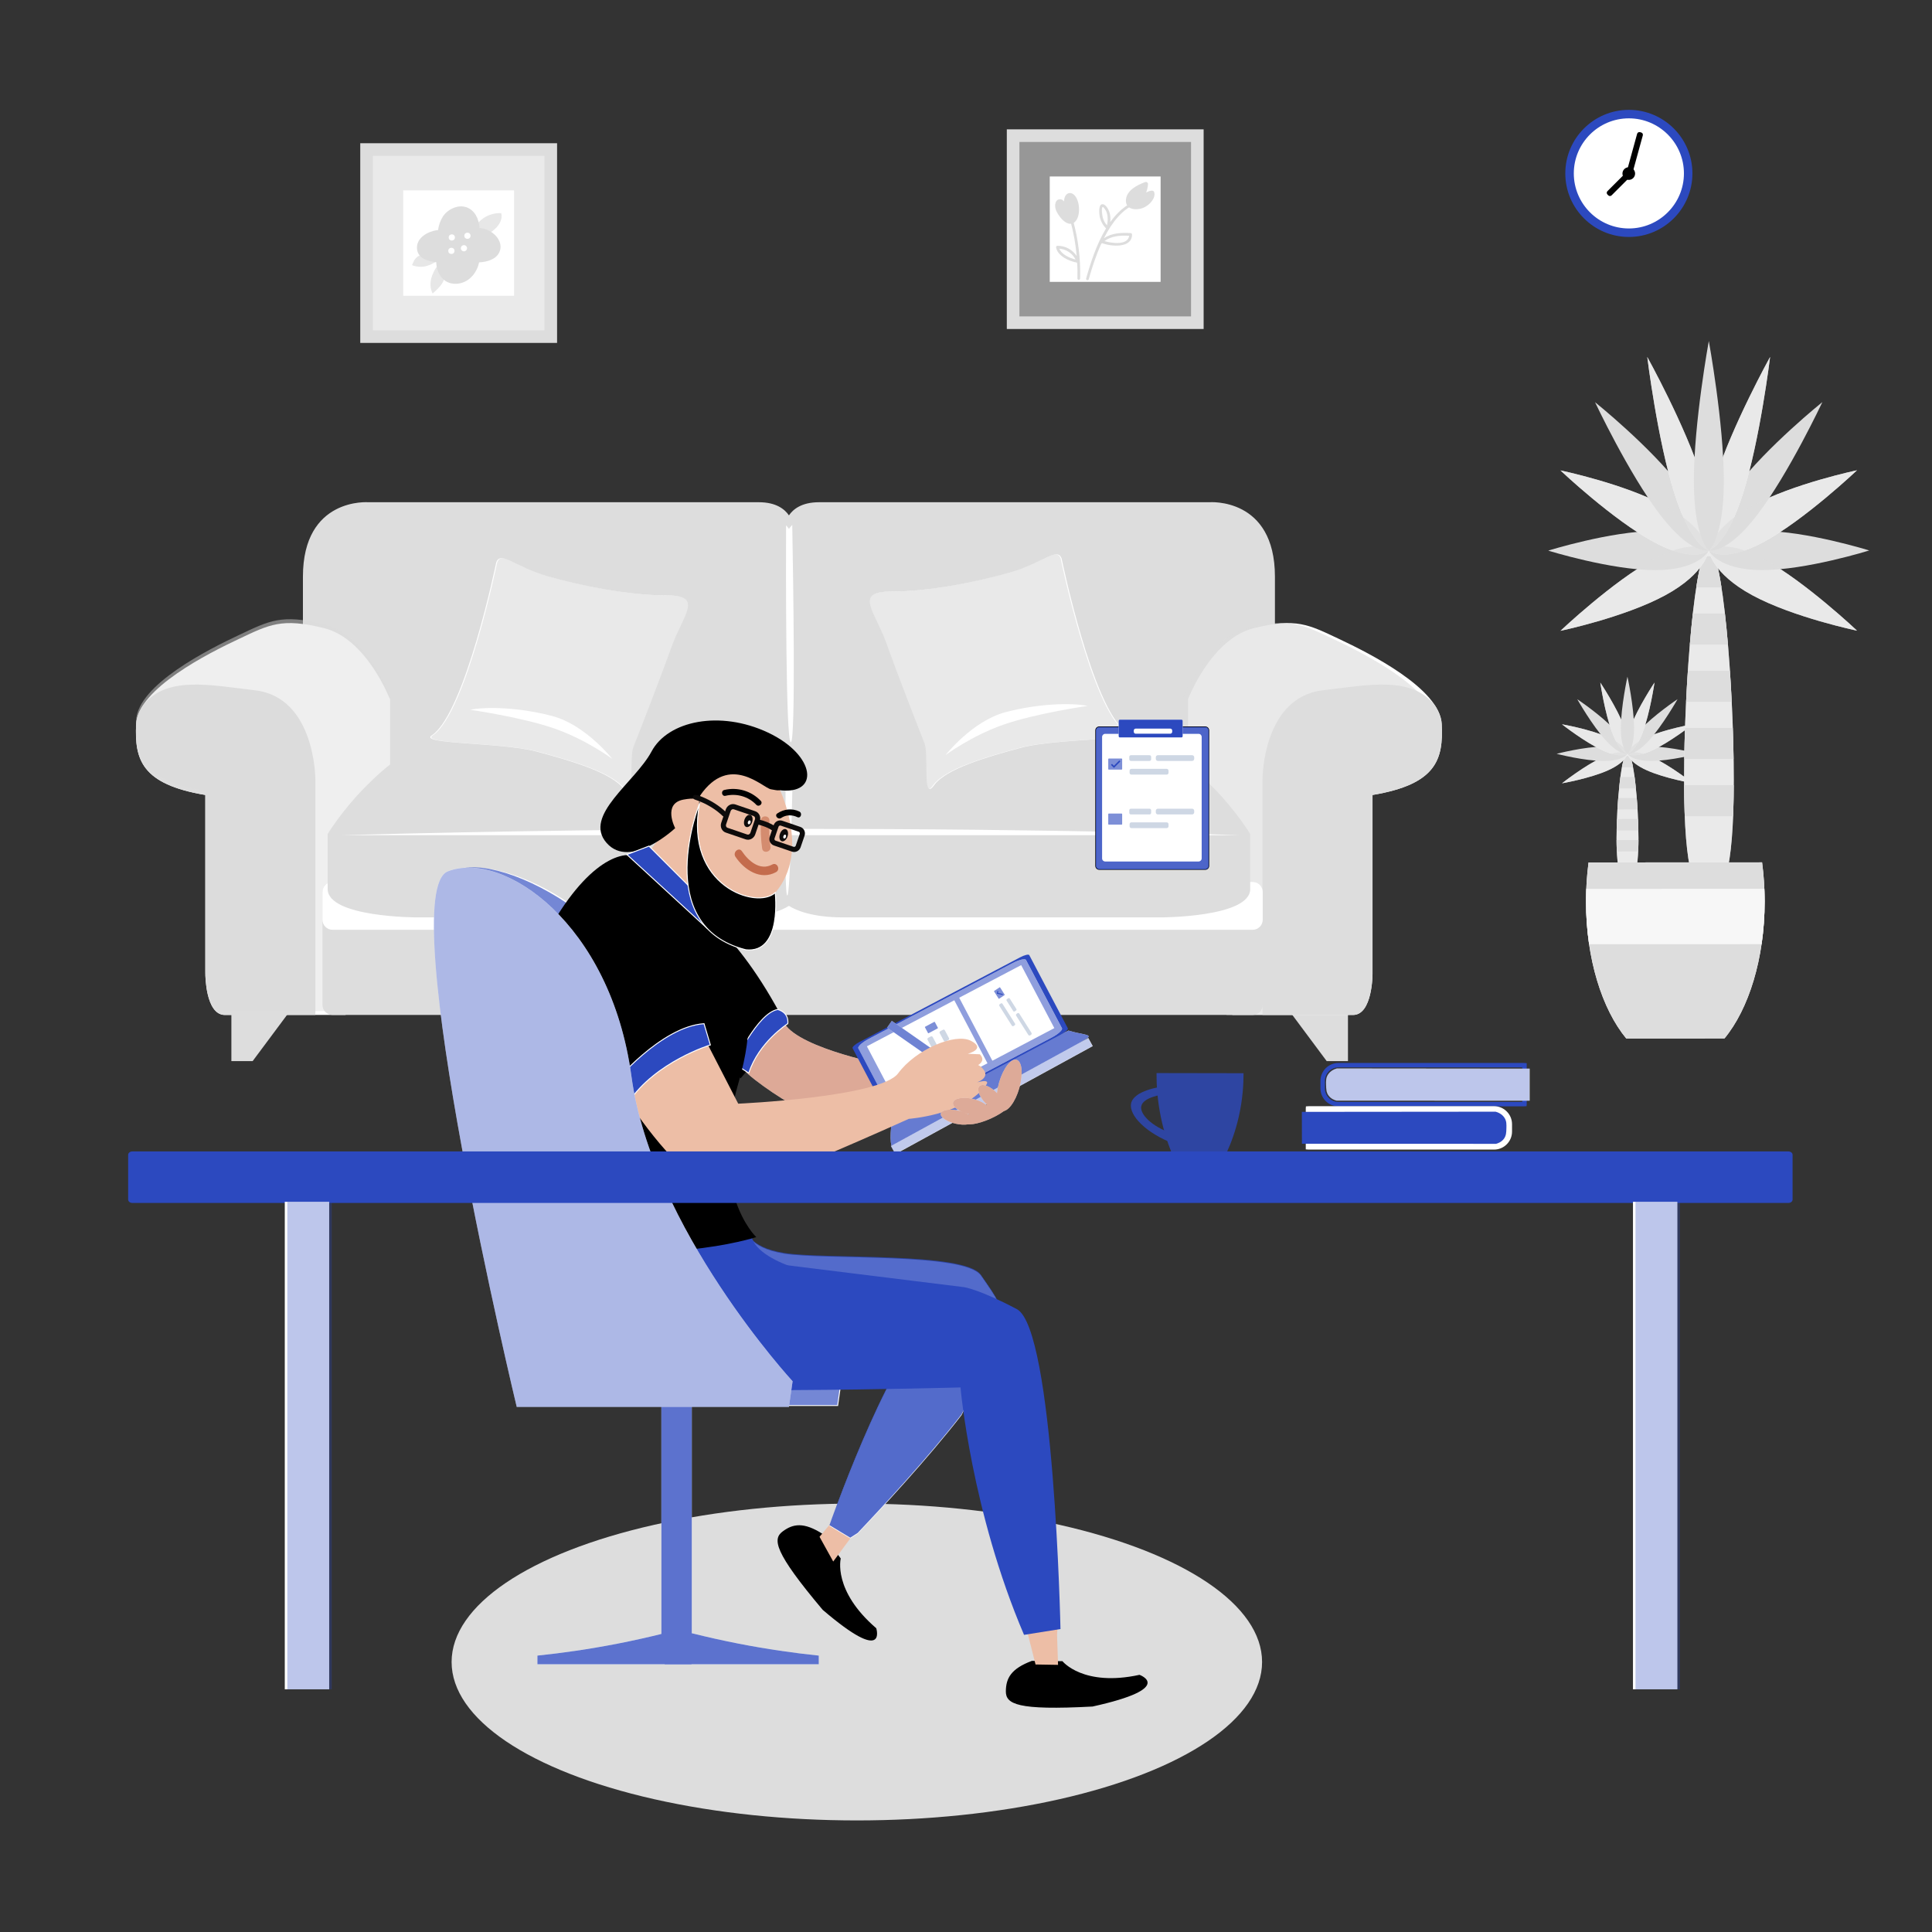 <?xml version="1.0" encoding="utf-8"?>
<!-- Generator: Adobe Illustrator 24.0.1, SVG Export Plug-In . SVG Version: 6.00 Build 0)  -->
<svg version="1.1" id="画布" xmlns="http://www.w3.org/2000/svg" xmlns:xlink="http://www.w3.org/1999/xlink" x="0px" y="0px"
	 viewBox="0 0 2000 2000" style="enable-background:new 0 0 2000 2000;" xml:space="preserve">
<rect x="0" y="0" width="2000" height="2000" fill="#333333" stroke="none"/>
<style type="text/css">
	.st0{fill:#DDDDDD;}
	.st1{fill:#FFFFFF;}
	.st2{opacity:0.45;fill:#DDDDDD;}
	.st3{opacity:0.64;fill:#DDDDDD;}
	.st4{opacity:0.66;fill:#DDDDDD;}
	.st5{opacity:0.59;fill:#DDDDDD;}
	.st6{fill:#FFC5D0;}
	.st7{opacity:0.71;}
	.st8{opacity:0.65;}
	.st9{opacity:0.24;fill:#DDDDDD;}
	.st10{fill:#FFFFFF;stroke:#000000;stroke-miterlimit:10;}
	.st11{opacity:0.84;fill:#2C49BF;}
	.st12{fill:#2C49BF;}
	.st13{opacity:0.61;fill:#2C49BF;}
	.st14{fill:#CED7E4;}
	.st15{opacity:0.79;}
	.st16{opacity:0.31;fill:#2C49BF;}
	.st17{opacity:0.77;}
	.st18{opacity:0.66;fill:#2C49BF;}
	.st19{fill:#EDBEA6;}
	.st20{opacity:0.81;fill:#2C49BF;}
	.st21{opacity:0.61;}
	.st22{fill:#C46C4D;}
	.st23{fill:#0D0B0B;}
	.st24{opacity:0.58;fill:#C46C4D;}
	.st25{fill:#2C49BF;stroke:#FFFFFF;stroke-miterlimit:10;}
	.st26{stroke:#FFFFFF;stroke-miterlimit:10;}
	.st27{opacity:0.72;fill:#2C49BF;}
	.st28{opacity:0.29;fill:#2C49BF;}
	.st29{opacity:0.53;fill:#2C49BF;}
	.st30{opacity:0.68;}
	.st31{opacity:0.58;}
	.st32{opacity:0.39;fill:#2C49BF;}
</style>
<g id="背景-详细">
	<g>
		<path id="XMLID_229_" class="st0" d="M1251.86,519.91c0,0-372.83,0-404.05,0c-18.07,0-26.87,7.38-31.11,13.6
			c-4.23-6.22-13.03-13.6-31.11-13.6c-31.22,0-404.05,0-404.05,0s-67.95-5.51-67.95,77.14s0,82.65,0,82.65v218.55h416.9l86.21-96.79
			l86.21,96.79h416.9V679.69c0,0,0,0,0-82.65S1251.86,519.91,1251.86,519.91z"/>
		<path id="XMLID_228_" class="st1" d="M232.79,1050.68h124.89l45.91-123.05V723.77c0,0-23.88-62.44-67.95-73.46
			s-56.93-3.67-88.16,11.02s-104.68,51.42-106.52,88.16c-1.84,36.73,5.51,62.44,71.63,73.46v185.49
			C212.59,1008.44,212.59,1050.68,232.79,1050.68z"/>
		<g id="XMLID_225_">
			<path id="XMLID_227_" class="st0" d="M239.52,1039.66v58.77h22.04l42.85-57.55C304.42,1040.88,239.52,1038.44,239.52,1039.66z"/>
			<path id="XMLID_226_" class="st0" d="M1395.41,1039.66v58.77h-22.04l-42.85-57.55
				C1330.52,1040.88,1395.41,1038.44,1395.41,1039.66z"/>
		</g>
		<path id="XMLID_224_" class="st0" d="M264.01,714.59c-47.17-5.55-92.24-15.26-116.21,15.94c-4.02,6.24-6.52,12.6-6.84,18.96
			c-1.84,36.73,5.51,62.44,71.63,73.46v185.49c0,0,0,42.24,20.2,42.24h93.67V806.41C326.45,806.41,326.45,721.93,264.01,714.59z"/>
		<path id="XMLID_223_" class="st1" d="M1400.63,1050.68h-124.89l-45.91-123.05V723.77c0,0,23.88-62.44,67.95-73.46
			s56.93-3.67,88.16,11.02s104.68,51.42,106.52,88.16s-5.51,62.44-71.63,73.46v185.49
			C1420.83,1008.44,1420.83,1050.68,1400.63,1050.68z"/>
		<path id="XMLID_28_" class="st2" d="M232.79,1046.68h124.89l45.91-123.05V719.77c0,0-23.88-62.44-67.95-73.46
			s-56.93-3.67-88.16,11.02s-104.68,51.42-106.52,88.16c-1.84,36.73,5.51,62.44,71.63,73.46v185.49
			C212.59,1004.44,212.59,1046.68,232.79,1046.68z"/>
		<path id="XMLID_27_" class="st3" d="M1394.63,1050.68h-124.89l-45.91-123.05V723.77c0,0,23.88-62.44,67.95-73.46
			s56.93-3.67,88.16,11.02s104.68,51.42,106.52,88.16s-5.51,62.44-71.63,73.46v185.49
			C1414.83,1008.44,1414.83,1050.68,1394.63,1050.68z"/>
		<path id="XMLID_222_" class="st0" d="M1369.4,714.59c47.17-5.55,92.24-15.26,116.21,15.94c4.02,6.24,6.52,12.6,6.84,18.96
			c1.84,36.73-5.51,62.44-71.63,73.46v185.49c0,0,0,42.24-20.2,42.24h-93.67V806.41C1306.96,806.41,1306.96,721.93,1369.4,714.59z"
			/>
		<path id="XMLID_221_" class="st0" d="M1307.19,1040.27c0,5.73-4.69,10.41-10.41,10.41H344.21c-5.73,0-10.41-4.69-10.41-10.41
			V923.35c0-5.73,4.69-10.41,10.41-10.41h952.56c5.73,0,10.41,4.69,10.41,10.41V1040.27z"/>
		<path id="XMLID_220_" class="st1" d="M1296.78,912.94H344.21c-5.73,0-10.41,4.69-10.41,10.41v28.76c0,5.73,4.69,10.41,10.41,10.41
			h952.56c5.73,0,10.41-4.69,10.41-10.41v-28.76C1307.19,917.62,1302.5,912.94,1296.78,912.94z"/>
		<path id="XMLID_219_" class="st0" d="M1256.23,815.6c-23.52-23.88-50.65-47.75-103.12-56.93c-52.46-9.18-236.99,1.84-267.74,3.67
			c-25.76,1.54-57.85,10.81-68.66,25.65c-10.81-14.84-42.9-24.11-68.66-25.65c-30.75-1.84-215.28-12.86-267.74-3.67
			c-52.46,9.18-79.6,33.06-103.12,56.93c-23.52,23.88-37.99,47.75-37.99,47.75s0,27.55,0,56.93s92.26,29.39,92.26,29.39
			s284.02,0,329.25,0c32.75,0,49.32-7.69,56-11.94c6.68,4.25,23.25,11.94,56,11.94c45.23,0,329.25,0,329.25,0s92.26,0,92.26-29.39
			s0-56.93,0-56.93S1279.75,839.47,1256.23,815.6z"/>
		<path id="XMLID_218_" class="st1" d="M1283.92,864.61c0,0-178.92-6.79-464.7-6.52c0.88-29.49,1.49-60.39,1.74-74.7
			c-1.63,1.47-3.09,3-4.26,4.6c-0.87-1.2-1.93-2.35-3.07-3.47c-0.2,14.09-0.59,44.47-0.66,73.58
			c-133.15,0.17-289.13,1.88-460.81,6.51h460.8c-0.03,32.91,0.39,62.44,2.02,62.44c1.62,0,3-29.47,4.04-62.44H1283.92z"/>
		<path id="XMLID_217_" class="st1" d="M818.66,768.41c5.27,0,2.37-175.97,1.47-224.98c-1.37,1.36-2.51,2.74-3.42,4.08
			c-0.81-1.2-1.8-2.43-2.98-3.65C813.57,587.27,813.27,768.41,818.66,768.41z"/>
		<g>
			<path id="XMLID_215_" class="st1" d="M513.73,582.07c0,0-31.83,154.27-66.12,178.76c-17.14,9.79,71.01,7.35,107.75,17.14
				c36.73,9.8,78.36,22.04,90.6,39.18c12.24,17.14,4.9-31.83,9.79-44.08c4.9-12.24,26.94-68.57,39.18-102.85
				c12.24-34.28,34.28-53.87-4.9-53.87c-39.18,0-88.16-9.79-122.44-19.59C533.32,586.96,518.63,569.82,513.73,582.07z"/>
			<path id="XMLID_26_" class="st4" d="M514.73,582.07c0,0-31.83,154.27-66.12,178.76c-17.14,9.79,71.01,7.35,107.75,17.14
				c36.73,9.8,78.36,22.04,90.6,39.18c12.24,17.14,4.9-31.83,9.79-44.08c4.9-12.24,26.94-68.57,39.18-102.85
				c12.24-34.28,34.28-53.87-4.9-53.87c-39.18,0-88.16-9.79-122.44-19.59C534.32,586.96,519.63,569.82,514.73,582.07z"/>
			<path id="XMLID_214_" class="st1" d="M486.73,734.73c0,0,54.65,7.88,87.83,19.64s59.3,31.27,59.3,31.27s-27.68-35.28-61.98-44.37
				C537.58,732.19,503.56,731.41,486.73,734.73z"/>
		</g>
		<g>
			<path id="XMLID_31_" class="st1" d="M1098.97,578.07c0,0,31.83,154.27,66.12,178.76c17.14,9.79-71.01,7.35-107.75,17.14
				c-36.73,9.8-78.36,22.04-90.6,39.18c-12.24,17.14-4.9-31.83-9.79-44.08c-4.9-12.24-26.94-68.57-39.18-102.85
				c-12.24-34.28-34.28-53.87,4.9-53.87c39.18,0,88.16-9.79,122.44-19.59C1079.38,582.96,1094.07,565.82,1098.97,578.07z"/>
			<path id="XMLID_30_" class="st4" d="M1097.97,578.07c0,0,31.83,154.27,66.12,178.76c17.14,9.79-71.01,7.35-107.75,17.14
				c-36.73,9.8-78.36,22.04-90.6,39.18c-12.24,17.14-4.9-31.83-9.79-44.08c-4.9-12.24-26.94-68.57-39.18-102.85
				c-12.24-34.28-34.28-53.87,4.9-53.87c39.18,0,88.16-9.79,122.44-19.59C1078.38,582.96,1093.07,565.82,1097.97,578.07z"/>
			<path id="XMLID_29_" class="st1" d="M1125.97,730.73c0,0-54.65,7.88-87.83,19.64c-33.17,11.76-59.3,31.27-59.3,31.27
				s27.68-35.28,61.98-44.37C1075.12,728.19,1109.14,727.41,1125.97,730.73z"/>
		</g>
	</g>
	<g>
		<rect x="1048.78" y="139.61" class="st5" width="190.69" height="193.63"/>
		<path class="st0" d="M1246,340.58h-203.75V133.9H1246V340.58z M1055.31,327.53h177.64V146.95h-177.64V327.53z"/>
		<rect x="1086.69" y="182.69" class="st1" width="114.77" height="109.1"/>
		<path class="st0" d="M1110.92,228.47c-0.48-1.75-3.2-1.01-2.72,0.75c3.22,11.82,5.34,23.74,6.4,35.8
			c-4.35-6.53-11.8-10.67-19.95-10.57c-0.99,0.01-1.52,0.89-1.36,1.79c1.54,8.81,13.55,14.22,21.34,15.55
			c0.03,0.01,0.06-0.01,0.09,0c0.09,0.28,0.22,0.54,0.3,0.82c0.03,0.1,0.09,0.17,0.13,0.25c0.25,5.1,0.32,10.23,0.18,15.39
			c-0.05,1.82,2.78,1.82,2.83,0C1118.66,267.9,1116.26,248.11,1110.92,228.47z M1096.58,257.42c7.25,0.58,13.59,4.86,16.85,11.24
			C1107.24,267.2,1099,263.43,1096.58,257.42z"/>
		<path class="st0" d="M1175.84,207.95c-10.77,4.12-19.42,12.12-26.49,21.94c0.37-3.65,0.14-7.38-1.06-10.8
			c-0.87-2.5-4.16-8.63-7.75-7.56c-3.45,1.03-2.63,9.29-2.28,11.65c0.76,5.11,3.14,9.61,6.72,13.28
			c-9.92,16.35-16.21,36.13-20.62,51.86c-0.49,1.75,2.23,2.5,2.72,0.75c3.02-10.76,7.17-24.02,12.92-36.68
			c0.11-0.07,0.23-0.12,0.34-0.23c0.17-0.18,0.36-0.3,0.54-0.47c9.16,3.59,31.1,5.61,31-8.96c-0.01-0.8-0.64-1.36-1.41-1.41
			c-9.72-0.66-19.65-0.1-27.66,5.22c8.08-16,18.96-30.21,33.79-35.87C1178.27,210.03,1177.54,207.3,1175.84,207.95z M1141.56,214.31
			c0.73-0.24,2.76,2.92,3.19,3.68c1.05,1.89,1.56,4.12,1.79,6.25c0.32,3.04,0.04,6.09-0.61,9.06c-1.97-2.32-3.45-4.92-4.31-7.9
			C1141.29,224.33,1139.65,214.93,1141.56,214.31z M1168.91,244.07c-1.3,10-17.83,7.9-25.57,5.49
			C1150.63,244.15,1159.86,243.57,1168.91,244.07z"/>
		<g>
			<path class="st0" d="M1103.46,201.94c-1.33,1.71-1.88,4.08-2.05,6.59c-1.13-1.53-2.61-2.58-5.08-2.14
				c-4.25,0.76-4.51,6.51-3.63,9.81c1.71,6.35,12.18,20.36,19.75,13.8c6.69-5.8,5.67-22.55-0.55-28.32
				C1109.35,199.31,1105.72,199.04,1103.46,201.94z"/>
			<path class="st0" d="M1186.49,199.29c1.02-2.7,1.67-5.53,1.95-8.54c0.09-0.93-0.33-1.53-0.91-1.89c-0.5-0.47-1.19-0.71-2.07-0.38
				c-8.2,3.07-19.31,8.46-19.91,18.61c-0.58,9.88,10.36,10.93,17.39,8.27c5.46-2.07,12.22-8.02,12.21-14.48
				C1195.15,195.7,1190.64,197.17,1186.49,199.29z"/>
		</g>
	</g>
	<g>
		<rect x="379.45" y="154.82" class="st1" width="190.69" height="193.63"/>
		<rect x="379.45" y="154" class="st5" width="190.69" height="193.63"/>
		<path class="st0" d="M576.67,354.97H372.93V148.29h203.75V354.97z M385.98,341.92h177.64V161.34H385.98V341.92z"/>
		<rect x="417.37" y="197.08" class="st1" width="114.77" height="109.1"/>
		<g>
			<g>
				<path class="st6" d="M474.46,248.45c-0.11,0-0.21,0-0.32,0c-0.34-0.01-0.67,0.06-0.96,0.22c-0.31,0.1-0.58,0.27-0.8,0.52
					c-0.24,0.23-0.42,0.49-0.52,0.8c-0.16,0.3-0.23,0.62-0.22,0.96c0.03,0.22,0.06,0.44,0.09,0.66c0.12,0.42,0.33,0.79,0.64,1.1
					c0.17,0.13,0.34,0.26,0.51,0.39c0.39,0.23,0.81,0.34,1.26,0.34c0.11,0,0.21,0,0.32,0c0.34,0.01,0.67-0.06,0.96-0.22
					c0.31-0.1,0.58-0.27,0.8-0.52c0.24-0.23,0.42-0.49,0.52-0.8c0.16-0.3,0.23-0.62,0.22-0.96c-0.03-0.22-0.06-0.44-0.09-0.66
					c-0.12-0.42-0.33-0.79-0.64-1.1c-0.17-0.13-0.34-0.26-0.51-0.39C475.33,248.57,474.91,248.45,474.46,248.45L474.46,248.45z"/>
			</g>
		</g>
		<g class="st7">
			<path class="st0" d="M488.74,241.58c2-6.27,6.11-11.84,11.51-15.59c5.4-3.76,12.06-5.67,18.63-5.37c1.63,5.85-1.8,12-6.22,16.16
				c-4.4,4.14-9.91,7.09-15.79,8.46c-3.46,0.81-7.38,0.99-10.28-1.06"/>
		</g>
		<g class="st7">
			<path class="st0" d="M453.19,261.15c-5.68-0.52-11.49,0.3-16.8,2.39c-1.95,0.77-3.86,1.72-5.38,3.17
				c-2.18,2.08-3.35,4.99-4.45,7.8c12.11,4.6,21.19-1.01,29.84-6.84"/>
		</g>
		<g class="st7">
			<path class="st0" d="M452.65,275.26c-2.86,4.19-5.29,8.76-6.39,13.72s-0.78,10.34,1.6,14.83c2.08-1.72,4.06-3.57,5.91-5.54
				c1.94-2.06,3.76-4.28,4.97-6.84c3.73-7.86,1.1-17.09,1.14-25.79"/>
		</g>
		<path class="st0" d="M506.71,239.03c-3.38-1.8-6.86-2.75-10.36-3.04c-0.45-9.05-4.65-18.51-13.8-21.54
			c-8.67-2.87-19.33,2.28-24.12,9.79c-2.7,4.23-4.26,9.01-4.98,13.93c-1.68,0.17-3.37,0.43-5.1,0.92
			c-8.57,2.39-17.57,8.7-16.65,18.63c0.91,9.87,11.48,12.85,19.9,13.74c0.35,12.47,8.34,24.15,23.09,22.09
			c11.12-1.55,19.03-11.23,21.27-21.93c7.96-0.47,17.49-2.85,21-10.63C520.94,252.16,514.39,243.12,506.71,239.03z"/>
		<g>
			<circle class="st1" cx="467.71" cy="245.81" r="3.21"/>
			<path class="st1" d="M483.48,256.97c0,1.77-1.44,3.21-3.21,3.21c-1.77,0-3.21-1.44-3.21-3.21c0-1.77,1.44-3.21,3.21-3.21
				C482.04,253.76,483.48,255.2,483.48,256.97z"/>
			<circle class="st1" cx="483.89" cy="244.06" r="3.21"/>
			<circle class="st1" cx="467.27" cy="259.7" r="3.21"/>
		</g>
	</g>
	<g>
		<g>
			<g>
				<path class="st1" d="M1673.45,867.6c-0.01-36.53,5.05-88.2,11.31-88.2s11.36,51.66,11.37,88.19c0.01,36.53-5.06,44.1-11.33,44.1
					S1673.46,904.13,1673.45,867.6z"/>
				<path class="st5" d="M1673.45,867.6c-0.01-36.53,5.05-88.2,11.31-88.2s11.36,51.66,11.37,88.19c0.01,36.53-5.06,44.1-11.33,44.1
					S1673.46,904.13,1673.45,867.6z"/>
				<g>
					<path class="st0" d="M1694.38,826.07c0.31,3.88,0.59,7.84,0.82,11.82l-20.84,0.01c0.23-3.98,0.5-7.95,0.81-11.82
						L1694.38,826.07z"/>
					<path class="st0" d="M1673.75,881.47c-0.17-3.54-0.27-7.46-0.29-11.82l22.68-0.01c-0.02,4.36-0.12,8.29-0.29,11.82
						L1673.75,881.47z"/>
					<path class="st0" d="M1695.7,847.86c0.16,4,0.28,7.97,0.36,11.82l-22.54,0.01c0.07-3.86,0.19-7.82,0.35-11.82L1695.7,847.86z"
						/>
					<path class="st0" d="M1687.42,782.5c1.11,2.59,2.15,6.68,3.11,11.82l-11.51,0c0.95-5.14,1.99-9.24,3.1-11.83L1687.42,782.5z"/>
					<path class="st0" d="M1692.1,804.29c0.5,3.7,0.97,7.67,1.39,11.82l-17.42,0.01c0.42-4.16,0.88-8.13,1.38-11.82L1692.1,804.29z"
						/>
				</g>
			</g>
			<g>
				<path class="st1" d="M1664.76,797.38c-18.7,8.44-47.77,13.5-47.77,13.5s23.82-18.81,42.52-27.25
					c18.7-8.44,25.19-3.31,25.19-3.31S1683.46,788.94,1664.76,797.38z"/>
				<path class="st1" d="M1709.9,783.6c18.71,8.42,42.54,27.22,42.54,27.22s-29.07-5.03-47.77-13.46s-19.96-17.05-19.96-17.05
					S1691.2,775.17,1709.9,783.6z"/>
			</g>
			<g>
				<path class="st0" d="M1660.28,787.77c-20.24,0.01-48.87-7.43-48.87-7.43s28.63-7.46,48.87-7.47
					c20.24-0.01,24.44,7.44,24.44,7.44S1680.52,787.76,1660.28,787.77z"/>
				<path class="st0" d="M1709.15,787.75c20.24-0.01,48.87-7.47,48.87-7.47s-28.63-7.44-48.87-7.43
					c-20.24,0.01-24.43,7.46-24.43,7.46S1688.9,787.75,1709.15,787.75z"/>
			</g>
			<g>
				<g>
					<path class="st1" d="M1709.9,777c18.7-8.44,42.52-27.25,42.52-27.25s-29.07,5.06-47.77,13.5
						c-18.7,8.44-19.95,17.07-19.95,17.07S1691.2,785.44,1709.9,777z"/>
				</g>
				<g>
					<path class="st1" d="M1664.75,763.26c-18.71-8.42-47.77-13.46-47.77-13.46s23.84,18.8,42.54,27.22
						c18.71,8.42,25.2,3.29,25.2,3.29S1683.45,771.68,1664.75,763.26z"/>
				</g>
			</g>
			<g>
				<path class="st0" d="M1662.51,766.69c-14.32-15.58-29.73-42.87-29.73-42.87s25.09,16.76,39.41,32.33
					c14.32,15.58,12.45,24.07,12.45,24.07S1676.83,782.26,1662.51,766.69z"/>
				<path class="st0" d="M1706.9,766.67c14.31-15.59,29.71-42.89,29.71-42.89s-25.08,16.78-39.39,32.36
					c-14.31,15.59-12.43,24.08-12.43,24.08S1692.59,782.26,1706.9,766.67z"/>
			</g>
			<g>
				<g>
					<path class="st1" d="M1700.37,758.58c7.74-20.36,12.36-52,12.36-52s-17.27,25.95-25.01,46.31
						c-7.74,20.36-3.02,27.42-3.02,27.42S1692.63,778.94,1700.37,758.58z"/>
				</g>
				<g>
					<path class="st1" d="M1681.67,752.89c-7.75-20.35-25.04-46.29-25.04-46.29s4.64,31.64,12.4,51.99
						c7.75,20.35,15.68,21.72,15.68,21.72S1689.42,773.24,1681.67,752.89z"/>
				</g>
			</g>
			<g class="st8">
				<path class="st0" d="M1664.76,797.38c-18.7,8.44-47.77,13.5-47.77,13.5s23.82-18.81,42.52-27.25
					c18.7-8.44,25.19-3.31,25.19-3.31S1683.46,788.94,1664.76,797.38z"/>
				<path class="st0" d="M1709.9,783.6c18.71,8.42,42.54,27.22,42.54,27.22s-29.07-5.03-47.77-13.46s-19.96-17.05-19.96-17.05
					S1691.2,775.17,1709.9,783.6z"/>
			</g>
			<g class="st8">
				<g>
					<path class="st0" d="M1709.9,777c18.7-8.44,42.52-27.25,42.52-27.25s-29.07,5.06-47.77,13.5
						c-18.7,8.44-19.95,17.07-19.95,17.07S1691.2,785.44,1709.9,777z"/>
				</g>
				<g>
					<path class="st0" d="M1664.75,763.26c-18.71-8.42-47.77-13.46-47.77-13.46s23.84,18.8,42.54,27.22
						c18.71,8.42,25.2,3.29,25.2,3.29S1683.45,771.68,1664.75,763.26z"/>
				</g>
			</g>
			<g class="st8">
				<g>
					<path class="st0" d="M1700.37,758.58c7.74-20.36,12.36-52,12.36-52s-17.27,25.95-25.01,46.31
						c-7.74,20.36-3.02,27.42-3.02,27.42S1692.63,778.94,1700.37,758.58z"/>
				</g>
				<g>
					<path class="st0" d="M1681.67,752.89c-7.75-20.35-25.04-46.29-25.04-46.29s4.64,31.64,12.4,51.99
						c7.75,20.35,15.68,21.72,15.68,21.72S1689.42,773.24,1681.67,752.89z"/>
				</g>
			</g>
			<path class="st0" d="M1677.91,753.71c-0.01-22.03,6.82-53.2,6.82-53.2s6.85,31.16,6.86,53.19c0.01,22.03-6.83,26.6-6.83,26.6
				S1677.92,775.75,1677.91,753.71z"/>
		</g>
		<g>
			<g>
				<path class="st1" d="M1743.37,807.24c-0.03-99.31,11.44-239.77,25.64-239.77c14.2-0.01,25.75,140.44,25.77,239.75
					c0.03,99.31-11.48,119.89-25.68,119.89C1754.91,927.11,1743.39,906.55,1743.37,807.24z"/>
				<path class="st5" d="M1743.37,807.24c-0.03-99.31,11.44-239.77,25.64-239.77c14.2-0.01,25.75,140.44,25.77,239.75
					c0.03,99.31-11.48,119.89-25.68,119.89C1754.91,927.11,1743.39,906.55,1743.37,807.24z"/>
				<g>
					<path class="st0" d="M1790.81,694.33c0.71,10.55,1.33,21.32,1.86,32.14l-47.24,0.02c0.52-10.83,1.14-21.6,1.84-32.15
						L1790.81,694.33z"/>
					<path class="st0" d="M1744.05,844.95c-0.38-9.61-0.61-20.29-0.67-32.14l51.39-0.02c-0.05,11.85-0.27,22.53-0.65,32.15
						L1744.05,844.95z"/>
					<path class="st0" d="M1793.8,753.55c0.37,10.88,0.64,21.65,0.81,32.14l-51.08,0.02c0.16-10.49,0.42-21.27,0.79-32.15
						L1793.8,753.55z"/>
					<path class="st0" d="M1775.03,575.89c2.51,7.03,4.88,18.16,7.04,32.14l-26.09,0.01c2.16-13.99,4.52-25.11,7.02-32.15
						L1775.03,575.89z"/>
					<path class="st0" d="M1785.63,635.11c1.14,10.05,2.19,20.84,3.14,32.14l-39.47,0.02c0.95-11.3,1.99-22.1,3.12-32.15
						L1785.63,635.11z"/>
				</g>
			</g>
			<g>
				<path class="st1" d="M1723.67,616.32c-42.38,22.94-108.25,36.69-108.25,36.69s53.99-51.15,96.37-74.09
					c42.38-22.94,57.1-8.99,57.1-8.99S1766.05,593.38,1723.67,616.32z"/>
				<path class="st1" d="M1825.99,578.86c42.39,22.9,96.42,74,96.42,74s-65.88-13.68-108.27-36.59
					c-42.39-22.9-45.24-46.35-45.24-46.35S1783.6,555.96,1825.99,578.86z"/>
			</g>
			<g>
				<path class="st0" d="M1713.52,590.19c-45.88,0.02-110.77-20.19-110.77-20.19s64.88-20.28,110.75-20.3
					c45.88-0.02,55.39,20.22,55.39,20.22S1759.39,590.17,1713.52,590.19z"/>
				<path class="st0" d="M1824.28,590.14c45.88-0.02,110.75-20.3,110.75-20.3s-64.89-20.22-110.77-20.19
					c-45.88,0.02-55.37,20.27-55.37,20.27S1778.4,590.16,1824.28,590.14z"/>
			</g>
			<g>
				<g>
					<path class="st1" d="M1825.99,560.93c42.38-22.94,96.37-74.09,96.37-74.09s-65.87,13.74-108.25,36.69
						c-42.38,22.94-45.22,46.4-45.22,46.4S1783.61,583.87,1825.99,560.93z"/>
				</g>
				<g>
					<path class="st1" d="M1723.65,523.57c-42.39-22.9-108.27-36.59-108.27-36.59s54.02,51.1,96.42,74
						c42.39,22.9,57.1,8.94,57.1,8.94S1766.04,546.47,1723.65,523.57z"/>
				</g>
			</g>
			<g>
				<path class="st0" d="M1718.57,532.89c-32.45-42.34-67.39-116.54-67.39-116.54s56.86,45.56,89.31,87.9
					c32.45,42.34,28.21,65.43,28.21,65.43S1751.02,575.24,1718.57,532.89z"/>
				<path class="st0" d="M1819.19,532.85c32.43-42.37,67.32-116.61,67.32-116.61s-56.83,45.61-89.26,87.98s-28.18,65.46-28.18,65.46
					S1786.76,575.22,1819.19,532.85z"/>
			</g>
			<g>
				<g>
					<path class="st1" d="M1804.39,510.85c17.54-55.35,28.02-141.37,28.02-141.37s-39.14,70.54-56.68,125.89s-6.85,74.55-6.85,74.55
						S1786.85,566.2,1804.39,510.85z"/>
				</g>
				<g>
					<path class="st1" d="M1762,495.37c-17.57-55.33-56.75-125.83-56.75-125.83s10.53,86.01,28.1,141.34
						c17.57,55.33,35.54,59.04,35.54,59.04S1779.57,550.71,1762,495.37z"/>
				</g>
			</g>
			<g class="st8">
				<path class="st0" d="M1723.67,616.32c-42.38,22.94-108.25,36.69-108.25,36.69s53.99-51.15,96.37-74.09
					c42.38-22.94,57.1-8.99,57.1-8.99S1766.05,593.38,1723.67,616.32z"/>
				<path class="st0" d="M1825.99,578.86c42.39,22.9,96.42,74,96.42,74s-65.88-13.68-108.27-36.59
					c-42.39-22.9-45.24-46.35-45.24-46.35S1783.6,555.96,1825.99,578.86z"/>
			</g>
			<g class="st8">
				<g>
					<path class="st0" d="M1825.99,560.93c42.38-22.94,96.37-74.09,96.37-74.09s-65.87,13.74-108.25,36.69
						c-42.38,22.94-45.22,46.4-45.22,46.4S1783.61,583.87,1825.99,560.93z"/>
				</g>
				<g>
					<path class="st0" d="M1723.65,523.57c-42.39-22.9-108.27-36.59-108.27-36.59s54.02,51.1,96.42,74
						c42.39,22.9,57.1,8.94,57.1,8.94S1766.04,546.47,1723.65,523.57z"/>
				</g>
			</g>
			<g class="st8">
				<g>
					<path class="st0" d="M1804.39,510.85c17.54-55.35,28.02-141.37,28.02-141.37s-39.14,70.54-56.68,125.89s-6.85,74.55-6.85,74.55
						S1786.85,566.2,1804.39,510.85z"/>
				</g>
				<g>
					<path class="st0" d="M1762,495.37c-17.57-55.33-56.75-125.83-56.75-125.83s10.53,86.01,28.1,141.34
						c17.57,55.33,35.54,59.04,35.54,59.04S1779.57,550.71,1762,495.37z"/>
				</g>
			</g>
			<path class="st0" d="M1753.48,497.62c-0.02-59.9,15.47-144.62,15.47-144.62s15.53,84.71,15.55,144.61
				c0.02,59.9-15.49,72.31-15.49,72.31S1753.5,557.52,1753.48,497.62z"/>
		</g>
		<g>
			<path class="st1" d="M1785.2,1074.95l-101.73,0.05c-25.07-30.37-41.62-82.54-41.63-141.81c0-13.92,0.91-27.45,2.63-40.39
				l179.64-0.08c1.72,12.95,2.65,26.47,2.65,40.39C1826.77,992.38,1810.25,1044.56,1785.2,1074.95z"/>
			<path class="st0" d="M1785.2,1074.95l-101.73,0.05c-25.07-30.37-41.62-82.54-41.63-141.81c0-13.92,0.91-27.45,2.63-40.39
				l179.64-0.08c1.72,12.95,2.65,26.47,2.65,40.39C1826.77,992.38,1810.25,1044.56,1785.2,1074.95z"/>
			<path class="st1" d="M1826.75,933.1c0,15.31-1.1,30.14-3.17,44.25l-178.56,0.08c-2.07-14.11-3.19-28.94-3.19-44.25
				c0-4.38,0.1-8.71,0.28-13.01l184.36-0.09C1826.65,924.38,1826.75,928.72,1826.75,933.1z"/>
			<path class="st9" d="M1826.75,933.1c0,15.31-1.1,30.14-3.17,44.25l-178.56,0.08c-2.07-14.11-3.19-28.94-3.19-44.25
				c0-4.38,0.1-8.71,0.28-13.01l184.36-0.09C1826.65,924.38,1826.75,928.72,1826.75,933.1z"/>
		</g>
	</g>
	<ellipse class="st0" cx="887" cy="1720.5" rx="419.5" ry="164"/>
</g>
<g id="元素-待做事项">
	<path class="st10" d="M1247.64,899.93h-109.7c-1.99,0-3.6-1.61-3.6-3.6V756.11c0-1.99,1.61-3.6,3.6-3.6h109.7
		c1.99,0,3.6,1.61,3.6,3.6v140.22C1251.25,898.32,1249.63,899.93,1247.64,899.93z"/>
	<path class="st11" d="M1247.7,899.99H1138c-1.99,0-3.6-1.61-3.6-3.6V756.17c0-1.99,1.61-3.6,3.6-3.6h109.7c1.99,0,3.6,1.61,3.6,3.6
		v140.22C1251.31,898.38,1249.69,899.99,1247.7,899.99z"/>
	<path class="st1" d="M1240.77,891.82h-96.68c-1.77,0-3.2-1.43-3.2-3.2V762.86c0-1.77,1.43-3.2,3.2-3.2h96.68
		c1.77,0,3.2,1.43,3.2,3.2v125.76C1243.98,890.39,1242.54,891.82,1240.77,891.82z"/>
	<g>
		<path class="st1" d="M1223.02,763.38h-63.71c-0.69,0-1.25-0.56-1.25-1.25v-15.89c0-0.69,0.56-1.25,1.25-1.25h63.71
			c0.69,0,1.25,0.56,1.25,1.25v15.89C1224.27,762.82,1223.71,763.38,1223.02,763.38z"/>
		<path class="st12" d="M1223.02,763.38h-63.71c-0.69,0-1.25-0.56-1.25-1.25v-15.89c0-0.69,0.56-1.25,1.25-1.25h63.71
			c0.69,0,1.25,0.56,1.25,1.25v15.89C1224.27,762.82,1223.71,763.38,1223.02,763.38z"/>
	</g>
	<path class="st1" d="M1211.48,759.54h-35.81c-1.09,0-1.98-0.89-1.98-1.98v-1.33c0-1.09,0.89-1.98,1.98-1.98h35.81
		c1.09,0,1.98,0.89,1.98,1.98v1.33C1213.46,758.65,1212.57,759.54,1211.48,759.54z"/>
	<g>
		<g>
			<path class="st1" d="M1161.13,796.68h-13.33c-0.3,0-0.55-0.24-0.55-0.55V785.8c0-0.3,0.24-0.55,0.55-0.55h13.33
				c0.3,0,0.55,0.24,0.55,0.55v10.34C1161.67,796.44,1161.43,796.68,1161.13,796.68z"/>
			<path class="st13" d="M1161.11,796.69h-13.31c-0.3,0-0.55-0.24-0.55-0.55V785.8c0-0.3,0.24-0.55,0.55-0.55h13.31
				c0.3,0,0.55,0.24,0.55,0.55v10.34C1161.66,796.44,1161.42,796.69,1161.11,796.69z"/>
		</g>
		<g>
			<path class="st12" d="M1153.97,794.01l-0.64,0.64c-0.12,0.12-0.32,0.12-0.45,0l-2.64-2.64c-0.12-0.12-0.12-0.32,0-0.45l0.64-0.64
				c0.12-0.12,0.32-0.12,0.45,0l2.64,2.64C1154.1,793.68,1154.1,793.88,1153.97,794.01z"/>
			<path class="st12" d="M1152.94,794.35l-0.34-0.34c-0.21-0.21-0.21-0.54,0-0.75l5.85-5.85c0.21-0.21,0.54-0.21,0.75,0l0.34,0.34
				c0.21,0.21,0.21,0.54,0,0.75l-5.85,5.85C1153.48,794.56,1153.14,794.56,1152.94,794.35z"/>
		</g>
	</g>
	<g>
		<path class="st1" d="M1161.13,853.63h-13.33c-0.3,0-0.55-0.24-0.55-0.55v-10.34c0-0.3,0.24-0.55,0.55-0.55h13.33
			c0.3,0,0.55,0.24,0.55,0.55v10.34C1161.67,853.39,1161.43,853.63,1161.13,853.63z"/>
		<path class="st13" d="M1161.11,853.64h-13.31c-0.3,0-0.55-0.24-0.55-0.55v-10.34c0-0.3,0.24-0.55,0.55-0.55h13.31
			c0.3,0,0.55,0.24,0.55,0.55v10.34C1161.66,853.39,1161.42,853.64,1161.11,853.64z"/>
	</g>
	<g>
		<path class="st14" d="M1189.97,843.11h-19.26c-0.94,0-1.7-0.76-1.7-1.7v-2.54c0-0.94,0.76-1.7,1.7-1.7h19.26
			c0.94,0,1.7,0.76,1.7,1.7v2.54C1191.67,842.34,1190.91,843.11,1189.97,843.11z"/>
		<path class="st14" d="M1234.07,843.11h-35.43c-1.2,0-2.17-0.97-2.17-2.17v-1.61c0-1.2,0.97-2.17,2.17-2.17h35.43
			c1.2,0,2.17,0.97,2.17,2.17v1.61C1236.23,842.14,1235.26,843.11,1234.07,843.11z"/>
		<path class="st14" d="M1207.77,857.26h-36.56c-1.04,0-1.88-0.84-1.88-1.88v-2.19c0-1.04,0.84-1.88,1.88-1.88h36.56
			c1.04,0,1.88,0.84,1.88,1.88v2.19C1209.65,856.42,1208.81,857.26,1207.77,857.26z"/>
	</g>
	<g>
		<path class="st14" d="M1189.97,787.72h-19.26c-0.94,0-1.7-0.76-1.7-1.7v-2.54c0-0.94,0.76-1.7,1.7-1.7h19.26
			c0.94,0,1.7,0.76,1.7,1.7v2.54C1191.67,786.95,1190.91,787.72,1189.97,787.72z"/>
		<path class="st14" d="M1234.07,787.72h-35.43c-1.2,0-2.17-0.97-2.17-2.17v-1.61c0-1.2,0.97-2.17,2.17-2.17h35.43
			c1.2,0,2.17,0.97,2.17,2.17v1.61C1236.23,786.75,1235.26,787.72,1234.07,787.72z"/>
		<path class="st14" d="M1207.77,801.87h-36.56c-1.04,0-1.88-0.84-1.88-1.88v-2.19c0-1.04,0.84-1.88,1.88-1.88h36.56
			c1.04,0,1.88,0.84,1.88,1.88v2.19C1209.65,801.03,1208.81,801.87,1207.77,801.87z"/>
	</g>
</g>
<g id="元素-杯子">
	<g class="st15">
		<path id="XMLID_22_" class="st12" d="M1204.08,1124.74c-2.16,0.26-30.66,3.94-33.23,17.74c-2.21,11.89,15,30.49,45.05,41.76
			c-1.08-3.69-2.17-7.38-3.26-11.07c-20.65-7.31-32.63-19.75-31.24-27.82c1.66-9.64,22.3-12.33,23.4-12.47
			C1204.56,1130.17,1204.32,1127.46,1204.08,1124.74z"/>
		<path id="XMLID_21_" class="st12" d="M1287.31,1110.99c0.04,11.61-0.9,27.13-4.87,44.76c-3.44,15.28-8.18,27.73-12.44,37.08
			c-19.11,0-38.23,0-57.35,0c-3.83-9.5-7.84-21.52-10.82-35.8c-3.75-17.99-4.67-33.92-4.6-46.2
			C1227.25,1110.89,1257.28,1110.94,1287.31,1110.99z"/>
	</g>
	<g>
		<g id="XMLID_6_">
			<g id="XMLID_7_">
				<path id="XMLID_169_" class="st12" d="M1366.92,1126.66v-7.65c0-10.28,8.36-18.64,18.64-18.64h191.37
					c0.47,0,0.93,0.03,1.39,0.07l2.13,0.16v42.34l-0.15,2.16l-2.15,0.14c-0.41,0.03-0.81,0.05-1.22,0.05h-191.37
					C1375.28,1145.3,1366.92,1136.94,1366.92,1126.66z M1575.84,1104.97h-190.28c-7.74,0-14.04,6.3-14.04,14.04v7.65
					c0,7.74,6.3,14.03,14.04,14.03h190.28V1104.97z"/>
			</g>
		</g>
		<path id="XMLID_106_" class="st1" d="M1383.44,1139.34c66.68,0.03,133.37,0.07,200.05,0.09c0-11.05,0-22.11,0-33.17
			c-66.52-0.06-133.05-0.13-199.58-0.19c-1.76,0.47-6.67,2.07-9.42,6.71c-1.91,3.23-1.83,6.35-1.73,10.47
			c0.11,4.2,0.19,7.56,2.52,10.78C1377.83,1137.56,1381.6,1138.86,1383.44,1139.34z"/>
		<path id="XMLID_1_" class="st16" d="M1383.12,1139.34c66.68,0.03,133.37,0.07,200.05,0.09c0-11.05,0-22.11,0-33.17
			c-66.52-0.06-133.05-0.13-199.58-0.19c-1.76,0.47-6.67,2.07-9.42,6.71c-1.91,3.23-1.83,6.35-1.73,10.47
			c0.11,4.2,0.19,7.56,2.52,10.78C1377.51,1137.56,1381.29,1138.86,1383.12,1139.34z"/>
		<g id="XMLID_99_">
			<g id="XMLID_100_">
				<path id="XMLID_105_" class="st1" d="M1546.61,1147.42h-191.37c-0.41,0-0.81,0.03-1.22,0.06v40.2c0.41,0.03,0.81,0.06,1.22,0.06
					h191.37c8.99,0,16.34-7.35,16.34-16.34v-7.65C1562.96,1154.78,1555.6,1147.42,1546.61,1147.42z"/>
				<path id="XMLID_102_" class="st1" d="M1353.86,1189.99l-2.13-0.17v-42.34l0.15-2.16l2.15-0.14c0.4-0.03,0.81-0.06,1.22-0.06
					h191.37c10.28,0,18.64,8.37,18.64,18.64v7.65c0,10.28-8.36,18.64-18.64,18.64h-191.37
					C1354.78,1190.06,1354.32,1190.02,1353.86,1189.99z M1356.34,1149.73v35.72h190.28c7.74,0,14.04-6.3,14.04-14.03v-7.65
					c0-7.74-6.3-14.04-14.04-14.04H1356.34z"/>
			</g>
		</g>
		<path id="XMLID_98_" class="st12" d="M1548.69,1184.09c-66.98-0.03-133.96-0.06-200.94-0.09c-0.03-11-0.06-22-0.08-33
			c66.85-0.06,133.7-0.12,200.55-0.18c1.76,0.47,6.71,2.07,9.47,6.71c1.92,3.23,1.84,6.35,1.73,10.46c-0.1,4.2-0.19,7.56-2.52,10.78
			C1554.32,1182.31,1550.54,1183.61,1548.69,1184.09z"/>
	</g>
</g>
<g id="人物-迪恩">
	<g id="元素--椅子">
		<g>
			<g>
				<polygon id="XMLID_25_" class="st1" points="684.68,1381.07 684.68,1720.86 716.13,1720.86 716.13,1380.92 				"/>
				<path id="XMLID_24_" class="st1" d="M687.23,1690.83c-15.23,3.81-31.21,7.4-47.92,10.67c-29.28,5.71-57.06,9.68-82.98,12.37
					c0,2.98,0,5.97,0,8.95h159.48c0.23-10.52,0.47-21.04,0.71-31.56C706.76,1691.11,697,1690.97,687.23,1690.83z"/>
				<path id="XMLID_23_" class="st1" d="M716.69,1690.83c15.23,3.81,31.21,7.4,47.92,10.67c29.28,5.71,57.06,9.68,82.98,12.37
					c0,2.98,0,5.97,0,8.95H688.12c-0.24-10.52-0.48-21.04-0.71-31.56C697.17,1691.11,706.93,1690.97,716.69,1690.83z"/>
			</g>
			<g class="st17">
				<polygon id="XMLID_73_" class="st12" points="684.68,1381.07 684.68,1720.86 716.13,1720.86 716.13,1380.92 				"/>
				<path id="XMLID_72_" class="st12" d="M687.23,1690.83c-15.23,3.81-31.21,7.4-47.92,10.67c-29.28,5.71-57.06,9.68-82.98,12.37
					c0,2.98,0,5.97,0,8.95h159.48c0.23-10.52,0.47-21.04,0.71-31.56C706.76,1691.11,697,1690.97,687.23,1690.83z"/>
				<path id="XMLID_71_" class="st12" d="M716.69,1690.83c15.23,3.81,31.21,7.4,47.92,10.67c29.28,5.71,57.06,9.68,82.98,12.37
					c0,2.98,0,5.97,0,8.95H688.12c-0.24-10.52-0.48-21.04-0.71-31.56C697.17,1691.11,706.93,1690.97,716.69,1690.83z"/>
			</g>
		</g>
		<g>
			<path class="st1" d="M867.55,1455.45h-275.9c0,0-175.99-532.44-120.36-553.95c55.63-21.51,215.6,63.44,236.59,218.58
				s163.38,309.41,163.38,309.41L867.55,1455.45z"/>
			<path class="st18" d="M866.72,1454.58h-275.9c0,0-175.15-531.48-119.53-553.08c44.28-22.61,214.77,60.49,235.75,216.29
				s163.38,310.72,163.38,310.72L866.72,1454.58z"/>
		</g>
	</g>
	<g>
		<path d="M851.56,1587.9l18.79,25.45c0,0-8.57,33.23,36.75,72.2c0,0,12.03,38.71-55.46-19.06c-50.49-59.98-52.05-73.31-41.34-81.22
			C821.01,1577.35,832.01,1575.43,851.56,1587.9z"/>
		<path class="st19" d="M887.04,1583.66c-1.85,2.03-24.49,32.83-24.49,32.83l-14.17-25.58l28.63-34.39L887.04,1583.66z"/>
	</g>
	<path class="st1" d="M777.67,1283.14c5.09,5.57,14.95,11.54,34.02,14.66c41.67,6.82,187.11-1.52,203.78,22.73
		c16.67,24.24,24.24,33.33,16.67,46.21c-4.05,6.88-11.6,48.82-36.74,98.17c-35.11,45.33-83.96,97.91-107.51,122.72
		c-2.53,1.67-5.1,3.33-7.72,4.95l-21.5-12.97c0,0,57.57-165.9,103.03-208.33c0,0-124.24,5.3-128.78,3.79
		c-4.55-1.52-74.24-34.09-74.24-34.09l-18.52-27.42h37.52V1283.14z"/>
	<path class="st20" d="M777.67,1282.38c5.09,5.57,14.95,11.54,34.02,14.66c41.67,6.82,187.11-1.52,203.78,22.73
		c16.67,24.24,24.24,33.33,16.67,46.21c-4.05,6.88-11.6,48.82-36.74,98.17c-35.11,45.33-83.96,97.91-107.51,122.72
		c-2.53,1.67-5.1,3.33-7.72,4.95l-21.5-12.97c0,0,57.57-165.9,103.03-208.33c0,0-124.24,5.3-128.78,3.79
		c-4.55-1.52-74.24-34.09-74.24-34.09l-18.52-27.42h37.52V1282.38z"/>
	<g>
		<path d="M1068.21,1719.33l31.63,0.32c0,0,21.37,26.85,79.77,14.13c0,0,38.15,13.7-48.61,32.81c-78.29,4.2-89.88-2.57-89.74-15.89
			S1046.49,1727.44,1068.21,1719.33z"/>
		<polygon class="st19" points="1094.25,1692.23 1095.29,1723.46 1071.99,1723.07 1060.78,1678.79 1095.12,1679.24 		"/>
	</g>
	<path class="st12" d="M563.28,1318.1c0-3.03-17.42,98.48,42.42,112.87c59.85,14.39,388.62,5.3,388.62,5.3
		s11.06,128.18,65.76,256.13l37.73-6.03c0,0-6.53-310.7-45.16-331.16c-38.63-20.45-54.54-22.73-54.54-22.73l-226.51-28.03l3.79-30.3
		L563.28,1318.1z"/>
	<path class="st12" d="M860.24,1322.65c0,0-85.6-15.15-82.57-48.48l-108.13,39.39c0,0,46.76,34.85,53.58,34.09
		c6.82-0.76,109.84,4.55,113.63,3.79C840.54,1350.68,860.24,1322.65,860.24,1322.65z"/>
	<path class="st12" d="M825.66,1585.28"/>
	<path d="M812.19,1058.22c1.49,2.87-45.56,58.11-45.56,58.11l-15.37-20.41l-45.83-143.1l8.06-16.82
		C713.49,936,761,959.33,812.19,1058.22z"/>
	<path class="st19" d="M697.55,847.27l-27.99,37.96l6.24,33.18c0,0,43.54,97.37,42.03,60.52s17.84-50.27,28.88-62.15L697.55,847.27z
		"/>
	<path class="st19" d="M751.56,788c-23.53-0.72-32.25,34.39-32.25,34.39c-5.08-23.71-20.83,0.94-25.98,16.02
		c-5.15,15.08,10.33,25.5,13.61,26.62c-8.79,62.17,33.61,77.4,57.22,85.46c70.58-28.63,61.4-91.82,42-135.8
		C806.15,814.69,798.67,789.43,751.56,788z"/>
	<path d="M762.24,791.34c-36.82-10.23-38.65,42.02-38.65,42.02s6-9.69-16.02-5.63c-22.02,4.06-8.64,29.58-8.64,29.58
		s-46.33,43.51-71.04,15.21c-24.71-28.3,29.55-62.64,46.57-94.56c17.02-31.92,70.85-43.02,120.58-19.6
		c49.73,23.42,54.04,65.29,11.37,59.54C806.4,817.89,799.08,801.57,762.24,791.34z"/>
	<g class="st21">
		<g>
			<path class="st22" d="M796.52,849.62c0.32-5.65-8.47-6.19-8.79-0.53c-0.55,9.79-0.13,19.56,1.25,29.26
				c0.8,5.61,9.42,3.84,8.63-1.75C796.33,867.64,796.01,858.66,796.52,849.62L796.52,849.62z"/>
		</g>
	</g>
	<g id="圆角矩形_1_1_">
		<g>
			<path class="st23" d="M759.58,837.77l20.53,7.01c1.28,0.44,1.92,2,1.42,3.46l-4.71,13.79c-0.5,1.47-1.96,2.31-3.24,1.87
				l-20.53-7.01c-1.28-0.44-1.92-2-1.42-3.46l4.71-13.79C756.84,838.16,758.3,837.33,759.58,837.77 M761.29,832.77
				c-4.05-1.38-8.5,0.93-9.95,5.16l-4.71,13.79c-1.45,4.23,0.66,8.79,4.71,10.17l20.53,7.01c4.05,1.38,8.5-0.93,9.95-5.16
				l4.71-13.79c1.45-4.23-0.66-8.79-4.71-10.17L761.29,832.77L761.29,832.77z"/>
		</g>
	</g>
	<g id="圆角矩形_1_拷贝_1_">
		<g>
			<path class="st23" d="M808.19,854.66l18.64,6.37c0.92,0.31,1.39,1.34,1.07,2.3l-4.14,12.11c-0.33,0.96-1.33,1.48-2.25,1.17
				l-18.64-6.37c-0.92-0.31-1.39-1.34-1.07-2.3l4.14-12.11C806.27,854.87,807.28,854.35,808.19,854.66 M809.9,849.66
				c-3.67-1.26-7.69,0.74-8.96,4.46l-4.14,12.11c-1.27,3.72,0.68,7.75,4.36,9.01l18.64,6.37c3.67,1.26,7.69-0.74,8.96-4.46
				l4.14-12.11c1.27-3.72-0.68-7.75-4.36-9.01L809.9,849.66L809.9,849.66z"/>
		</g>
	</g>
	<g>
		<g>
			<path class="st23" d="M785.4,848.35c-0.72-0.15-1.33-0.17-2.02,0.13c-0.65,0.28-1.09,0.87-1.34,1.52
				c-0.24,0.62-0.16,1.44,0.13,2.02c0.26,0.54,0.9,1.21,1.52,1.34c2.95,0.62,5.84,1.5,8.63,2.64c0.71,0.29,1.41,0.59,2.1,0.91
				c0.31,0.14,0.78,0.28,1.03,0.49c-0.09-0.04-0.17-0.09-0.26-0.13c0.09,0.05,0.18,0.09,0.28,0.14c0.15,0.08,0.31,0.16,0.46,0.24
				c1.33,0.71,2.63,1.47,3.9,2.29c1.24,0.81,2.8,0.46,3.67-0.7c0.84-1.13,0.46-2.92-0.7-3.67
				C797.5,852.13,791.57,849.65,785.4,848.35L785.4,848.35z"/>
		</g>
	</g>
	<g>
		<g>
			<path class="st23" d="M720.86,822.68c-1.4-0.47-2.83,0.31-3.35,1.65c-0.52,1.32,0.33,2.92,1.65,3.35
				c2.57,0.87,5.1,1.83,7.58,2.92c1.04,0.46,2.06,0.93,3.08,1.42c0.17,0.08,0.35,0.2,0.53,0.27c-0.55-0.2-0.25-0.13-0.1-0.05
				c0.24,0.12,0.47,0.24,0.7,0.36c0.52,0.27,1.04,0.55,1.56,0.83c1.98,1.08,3.92,2.23,5.8,3.48c1.83,1.21,3.61,2.5,5.32,3.87
				c0.81,0.65,1.61,1.32,2.39,2.01c0.45,0.38-0.36-0.33,0.04,0.03c0.09,0.08,0.18,0.16,0.27,0.24c0.2,0.19,0.4,0.37,0.6,0.56
				c0.38,0.34,0.75,0.7,1.11,1.06c1.05,1.03,2.52,1.22,3.72,0.27c1.05-0.83,1.26-2.75,0.27-3.72c-1.87-1.84-3.86-3.59-5.93-5.22
				C738.58,830.11,729.89,825.71,720.86,822.68L720.86,822.68z"/>
		</g>
	</g>
	<g>
		
			<ellipse transform="matrix(0.323 -0.946 0.946 0.323 -279.707 1308.576)" class="st23" cx="775.09" cy="849.86" rx="6.59" ry="4.16"/>
		
			<ellipse transform="matrix(0.323 -0.946 0.946 0.323 -280.399 1310.474)" class="st1" cx="776.07" cy="851.29" rx="2.08" ry="1.38"/>
	</g>
	<g>
		
			<ellipse transform="matrix(0.323 -0.946 0.946 0.323 -268.81 1353.292)" class="st23" cx="811.81" cy="864.6" rx="6.59" ry="4.16"/>
		
			<ellipse transform="matrix(0.323 -0.946 0.946 0.323 -269.502 1355.19)" class="st1" cx="812.79" cy="866.03" rx="2.08" ry="1.38"/>
	</g>
	<path d="M803.94,789.04c-3.05-1.78-6.52-6.63-10.03-7.09s-18.35-8.46-20.32-9.14c-1.97-0.67-10.75,1.45-13.39,2.75
		c-2.64,1.3-20.17,1.17-21.71,1.38c-1.54,0.21-29.33,23.67-29.33,23.67l-2.57,20.37l18.17,2.55c30.58-44.48,64.93-7.86,73.25-6.48
		c8.32,1.37,10.06,2.7,11.65-4.08C809.68,812.96,806.99,790.81,803.94,789.04z"/>
	<g>
		<g>
			<path class="st22" d="M803.32,902.84c4.97-2.7,1.11-10.62-3.88-7.9c-12.7,6.92-24.68-3.69-31.43-13.77
				c-3.15-4.72-9.78,1.11-6.66,5.75C770.35,900.39,787.15,911.65,803.32,902.84L803.32,902.84z"/>
		</g>
	</g>
	<g>
		<g>
			<path d="M782.89,833.08c2.73,2.87,7.4-1.16,4.66-4.03c-9.69-10.19-24.03-14.57-37.75-11.28c-3.85,0.92-2.65,6.97,1.22,6.04
				C762.57,821.05,774.67,824.46,782.89,833.08L782.89,833.08z"/>
		</g>
	</g>
	<g>
		<g>
			<path d="M825.41,845.9c3.57,1.73,5.51-4.13,2-5.83c-7.48-3.62-15.96-2.58-22.74,2c-3.3,2.21,0.78,6.85,4.03,4.66
				C813.76,843.31,820.03,843.3,825.41,845.9L825.41,845.9z"/>
		</g>
	</g>
	<g>
		<path class="st1" d="M919.22,1102.96c0,0-90.01-16.87-106.95-43.06c0,0-46.06,41.39-40.84,48.76c5.22,7.36,50.76,39.2,59.39,38.76
			c8.63-0.44,110.67-19.93,113.33-20.76s27.05-17.68,27.05-17.68l-20.45-7.98L919.22,1102.96z"/>
		<path class="st24" d="M919.22,1102.96c0,0-90.01-16.87-106.95-43.06c0,0-46.06,41.39-40.84,48.76
			c5.22,7.36,50.76,39.2,59.39,38.76c8.63-0.44,110.67-19.93,113.33-20.76s27.05-17.68,27.05-17.68l-20.45-7.98L919.22,1102.96z"/>
	</g>
	<path class="st25" d="M815.48,1059.71c0,0-29.97,18.99-40.34,51.11l-15.27-9.74c0,0,24.3-52.56,45.25-56.07
		C817.63,1048.62,815.48,1059.71,815.48,1059.71z"/>
	<path d="M722.94,962.15c20.75,9.2,74.4,46.02,41.64,158.38s18.32,160.14,18.32,160.14s-111.47,35.83-235.32-3.21
		c0,0-53.56-142.14-5.83-259.22c42.03-103.09,85.56-133.79,109.85-133.14c24.29,0.65,71.95,61.86,71.95,61.86l0.24,12.25
		L722.94,962.15z"/>
	<polygon class="st25" points="648.96,884.63 731.74,960.73 729.95,934.06 671.81,875.86 	"/>
	<path class="st26" d="M772.02,983.2c-98.45-24.85-47.77-151.72-47.77-151.72c-16.23,86.1,59.59,110.35,78.24,92.55
		C802.49,924.03,810.12,987.43,772.02,983.2z"/>
	<g>
		<path class="st1" d="M1106.08,1066.82c12.48,3.97,23.68,3.85,20.23,7.18c-3.46,3.33-200.86,120.02-203.42,111.83
			c-2.56-8.19,0.91-29.51,0.91-29.51L1106.08,1066.82z"/>
		<path class="st27" d="M1106.08,1066.82c12.48,3.97,23.68,3.85,20.23,7.18c-3.46,3.33-200.86,120.02-203.42,111.83
			c-2.56-8.19,0.91-29.51,0.91-29.51L1106.08,1066.82z"/>
	</g>
	<g>
		
			<rect x="910.18" y="1128.87" transform="matrix(-0.877 0.48 -0.48 -0.877 2471.314 1636.071)" class="st1" width="233" height="9.66"/>
		
			<rect x="909.88" y="1128.8" transform="matrix(-0.877 0.48 -0.48 -0.877 2470.703 1636.082)" class="st28" width="233" height="9.66"/>
	</g>
	<path class="st12" d="M882.58,1085.1l39.92,75.76c0.61,1.16,4.84,0.14,9.45-2.28l166.23-87.59c4.6-2.43,7.84-5.34,7.23-6.5
		l-39.92-75.76c-0.61-1.16-4.84-0.14-9.45,2.28L889.8,1078.6C885.2,1081.03,881.96,1083.94,882.58,1085.1"/>
	<path class="st1" d="M888.53,1085.19l37.25,70.7c0.92,1.75,7.26,0.21,14.17-3.43l148.56-78.28c6.91-3.64,11.76-8,10.84-9.75
		l-37.25-70.7c-0.92-1.75-7.26-0.21-14.17,3.43l-148.56,78.28C892.46,1079.08,887.61,1083.45,888.53,1085.19"/>
	<path class="st29" d="M888.47,1085.22l37.25,70.7c0.92,1.75,7.26,0.21,14.17-3.43l148.56-78.28c6.91-3.64,11.76-8,10.84-9.75
		l-37.25-70.7c-0.92-1.75-7.26-0.21-14.17,3.43l-148.56,78.28C892.41,1079.11,887.55,1083.48,888.47,1085.22"/>
	
		<rect x="908.57" y="1054.6" transform="matrix(0.885 -0.466 0.466 0.885 -398.13 573.203)" class="st1" width="102.26" height="73.69"/>
	
		<rect x="1005.81" y="1011.25" transform="matrix(0.885 -0.466 0.466 0.885 -368.427 606.593)" class="st1" width="72.48" height="73.7"/>
	<g>
		<g>
			<path class="st1" d="M960.67,1069.41l-3.16-5.94c-0.11-0.21-0.03-0.48,0.18-0.59l9.47-5.04c0.21-0.11,0.48-0.03,0.59,0.18
				l3.16,5.94c0.11,0.21,0.03,0.48-0.18,0.59l-9.47,5.04C961.05,1069.7,960.78,1069.62,960.67,1069.41z"/>
			<path class="st13" d="M960.66,1069.4l-3.16-5.93c-0.11-0.21-0.03-0.48,0.18-0.59l9.47-5.04c0.21-0.11,0.48-0.03,0.59,0.18
				l3.16,5.93c0.11,0.21,0.03,0.48-0.18,0.59l-9.47,5.04C961.04,1069.7,960.78,1069.62,960.66,1069.4z"/>
		</g>
		<g>
			<path class="st14" d="M977.09,1077.53l-4.33-8.14c-0.35-0.66-0.1-1.49,0.56-1.84l2.92-1.55c0.66-0.35,1.49-0.1,1.84,0.56
				l4.33,8.14c0.35,0.67,0.1,1.49-0.56,1.84l-2.92,1.55C978.27,1078.44,977.44,1078.19,977.09,1077.53z"/>
			<path class="st14" d="M987.95,1097.93l-8.22-15.44c-0.45-0.85-0.13-1.9,0.72-2.35l2.26-1.2c0.85-0.45,1.9-0.13,2.35,0.72
				l8.22,15.44c0.45,0.85,0.13,1.9-0.72,2.35l-2.26,1.2C989.45,1099.1,988.4,1098.78,987.95,1097.93z"/>
			<path class="st14" d="M968.8,1092.51l-8.57-16.1c-0.39-0.73-0.11-1.65,0.62-2.04l2.67-1.42c0.73-0.39,1.65-0.11,2.04,0.62
				l8.57,16.1c0.39,0.73,0.11,1.65-0.62,2.04l-2.67,1.42C970.1,1093.53,969.19,1093.25,968.8,1092.51z"/>
		</g>
	</g>
	<g>
		<g>
			
				<rect x="940.57" y="1047.57" transform="matrix(-0.572 0.82 -0.82 -0.572 2368.995 918.782)" class="st1" width="8.54" height="59.49"/>
			<polygon class="st1" points="971.68,1090.83 966.79,1097.84 974.05,1099.43 974.05,1099.43 			"/>
		</g>
		<g class="st30">
			
				<rect x="940.57" y="1047.57" transform="matrix(-0.572 0.82 -0.82 -0.572 2368.995 918.782)" class="st12" width="8.54" height="59.49"/>
			<polygon class="st12" points="971.68,1090.83 966.79,1097.84 974.05,1099.43 974.05,1099.43 			"/>
		</g>
	</g>
	<path class="st19" d="M722.67,1061.83c0.81-1.38-95,45-67,86c23.08,33.8,69,91,100.6,84.85c24.27-1.95,184.49-74.44,184.49-74.44
		s55.98-3.98,79.05-33.67c9.1-10.71-14.39-2.25-14.39-2.25s21.04-4.32,12.67-15.2s-15.2-0.88-15.2-0.88s21.04-4.32,11.54-14.84
		c-12.61-0.56-12.61-0.56-12.61-0.56s19.59-4.99,3.28-13.39s-56.96,8.79-75.33,33.63c-18.37,24.84-165.57,31.44-165.57,31.44
		L722.67,1061.83z"/>
	<g>
		<g>
			
				<ellipse transform="matrix(0.712 -0.703 0.703 0.712 -503.014 1048.103)" class="st1" cx="1025.24" cy="1136.8" rx="7.92" ry="17.35"/>
			
				<ellipse transform="matrix(0.219 -0.976 0.976 0.219 -333.611 1875.483)" class="st1" cx="1005.08" cy="1146.2" rx="8.19" ry="19.04"/>
			
				<ellipse transform="matrix(0.219 -0.976 0.976 0.219 -355.492 1870.06)" class="st1" cx="990.75" cy="1157.16" rx="6.93" ry="17.35"/>
			
				<ellipse transform="matrix(0.277 -0.961 0.961 0.277 -324.078 1816.028)" class="st1" cx="1044.38" cy="1123.31" rx="27.52" ry="10.86"/>
			
				<ellipse transform="matrix(0.914 -0.406 0.406 0.914 -379.323 513.565)" class="st1" cx="1021.81" cy="1151.58" rx="26.29" ry="7.51"/>
		</g>
		<g class="st31">
			
				<ellipse transform="matrix(0.712 -0.703 0.703 0.712 -503.014 1048.103)" class="st22" cx="1025.24" cy="1136.8" rx="7.92" ry="17.35"/>
			
				<ellipse transform="matrix(0.219 -0.976 0.976 0.219 -333.611 1875.483)" class="st22" cx="1005.08" cy="1146.2" rx="8.19" ry="19.04"/>
			
				<ellipse transform="matrix(0.219 -0.976 0.976 0.219 -355.492 1870.06)" class="st22" cx="990.75" cy="1157.16" rx="6.93" ry="17.35"/>
			
				<ellipse transform="matrix(0.277 -0.961 0.961 0.277 -324.078 1816.028)" class="st22" cx="1044.38" cy="1123.31" rx="27.52" ry="10.86"/>
			
				<ellipse transform="matrix(0.914 -0.406 0.406 0.914 -379.323 513.565)" class="st22" cx="1021.81" cy="1151.58" rx="26.29" ry="7.51"/>
		</g>
	</g>
	<path class="st25" d="M735.37,1081.72c0,0-56.67,17.29-84.66,59.21l-15.48-19.06c0,0,48.86-59.11,93.57-62.16L735.37,1081.72z"/>
	<g>
		<g>
			<path class="st1" d="M1033.78,1033.78l-4.72-7.46c-0.11-0.17-0.06-0.39,0.1-0.5l5.64-3.76c0.16-0.11,0.38-0.06,0.49,0.11
				l4.72,7.46c0.11,0.17,0.06,0.39-0.1,0.5l-5.64,3.76C1034.11,1034,1033.89,1033.95,1033.78,1033.78z"/>
			<path class="st13" d="M1033.78,1033.78l-4.72-7.45c-0.11-0.17-0.06-0.39,0.1-0.5l5.64-3.76c0.16-0.11,0.38-0.06,0.49,0.11
				l4.72,7.45c0.11,0.17,0.06,0.39-0.1,0.5l-5.64,3.76C1034.1,1033.99,1033.88,1033.95,1033.78,1033.78z"/>
		</g>
		<g>
			<path class="st12" d="M1032.71,1028.81l-0.58-0.13c-0.11-0.02-0.18-0.14-0.16-0.25l0.5-2.44c0.02-0.11,0.13-0.19,0.24-0.16
				l0.58,0.13c0.11,0.02,0.18,0.14,0.16,0.25l-0.5,2.44C1032.93,1028.76,1032.82,1028.83,1032.71,1028.81z"/>
			<path class="st12" d="M1032.15,1028.35l0.07-0.32c0.04-0.19,0.22-0.31,0.41-0.27l5.26,1.14c0.19,0.04,0.3,0.23,0.26,0.42
				l-0.07,0.32c-0.04,0.19-0.22,0.31-0.41,0.27l-5.26-1.14C1032.23,1028.73,1032.11,1028.54,1032.15,1028.35z"/>
		</g>
	</g>
	<g>
		<path class="st14" d="M1048.89,1046.66l-6.83-10.78c-0.33-0.53-0.19-1.23,0.32-1.57l1.39-0.93c0.51-0.34,1.2-0.19,1.53,0.33
			l6.83,10.78c0.33,0.53,0.19,1.23-0.32,1.57l-1.39,0.93C1049.91,1047.34,1049.23,1047.19,1048.89,1046.66z"/>
		<path class="st14" d="M1064.53,1071.34l-12.56-19.83c-0.42-0.67-0.24-1.57,0.41-2l0.88-0.59c0.65-0.44,1.53-0.25,1.95,0.42
			l12.56,19.83c0.42,0.67,0.24,1.57-0.41,2l-0.88,0.59C1065.83,1072.2,1064.95,1072.01,1064.53,1071.34z"/>
		<path class="st14" d="M1047.49,1061.77l-12.96-20.46c-0.37-0.58-0.21-1.36,0.36-1.74l1.19-0.8c0.57-0.38,1.32-0.21,1.69,0.37
			l12.96,20.46c0.37,0.58,0.21,1.36-0.36,1.74l-1.19,0.8C1048.61,1062.52,1047.85,1062.36,1047.49,1061.77z"/>
	</g>
</g>
<g id="元素-时钟">
	<path class="st1" d="M1747.59,179.51c0,33.91-27.49,61.39-61.39,61.39c-33.91,0-61.4-27.49-61.4-61.39
		c0-33.91,27.49-61.39,61.4-61.39C1720.1,118.12,1747.59,145.6,1747.59,179.51"/>
	<path class="st12" d="M1686.2,245.3c-36.28,0-65.8-29.51-65.8-65.79c0-36.28,29.52-65.79,65.8-65.79
		c36.28,0,65.79,29.51,65.79,65.79C1751.99,215.79,1722.48,245.3,1686.2,245.3 M1686.2,122.51c-31.43,0-57,25.57-57,57
		c0,31.43,25.57,56.99,57,56.99c31.43,0,57-25.57,57-56.99C1743.19,148.08,1717.63,122.51,1686.2,122.51"/>
	<path d="M1687,180.62l-1.22-0.33c-1.29-0.35-2.05-1.7-1.69-2.98l10.66-38.8c0.36-1.28,1.7-2.04,2.98-1.7l1.22,0.34
		c1.28,0.35,2.05,1.69,1.69,2.98l-10.67,38.8C1689.62,180.21,1688.28,180.97,1687,180.62"/>
	<path d="M1688.43,178.7l-0.9-0.9c-0.94-0.94-2.48-0.94-3.43,0L1664,197.91c-0.94,0.94-0.94,2.49,0,3.42l0.89,0.9
		c0.94,0.94,2.49,0.94,3.43,0l20.11-20.11C1689.37,181.18,1689.37,179.64,1688.43,178.7"/>
	<path d="M1692.65,179.67c0,3.61-2.93,6.55-6.55,6.55c-3.61,0-6.55-2.93-6.55-6.55c0-3.61,2.93-6.54,6.55-6.54
		C1689.72,173.12,1692.65,176.05,1692.65,179.67"/>
</g>
<g id="元素-桌子">
	<g>
		<path class="st1" d="M816.71,1456.4H534.91c0,0-128.03-532.55-71.21-554.52c56.82-21.97,168.49,53.52,189.92,211.98
			c21.43,158.46,166.88,316.03,166.88,316.03L816.71,1456.4z"/>
		<path class="st32" d="M816.71,1456.48H534.91c0,0-128.03-532.55-71.21-554.52c56.82-21.97,168.49,53.52,189.92,211.98
			c21.43,158.46,166.88,316.03,166.88,316.03L816.71,1456.48z"/>
	</g>
	<g id="元素--桌子_1_">
		<path class="st12" d="M1851.38,1245.28H136.96c-2.36,0-4.29-1.57-4.29-3.49v-46.33c0-1.92,1.93-3.49,4.29-3.49h1714.42
			c2.36,0,4.29,1.57,4.29,3.49v46.33C1855.67,1243.72,1853.74,1245.28,1851.38,1245.28"/>
		<rect x="294.8" y="1244.11" class="st1" width="45.98" height="504.65"/>
		<rect x="297.43" y="1244.11" class="st16" width="45.98" height="504.65"/>
		<rect x="1690.44" y="1244.11" class="st1" width="45.98" height="504.65"/>
		<rect x="1693.06" y="1244.11" class="st16" width="45.98" height="504.65"/>
	</g>
</g>
</svg>
